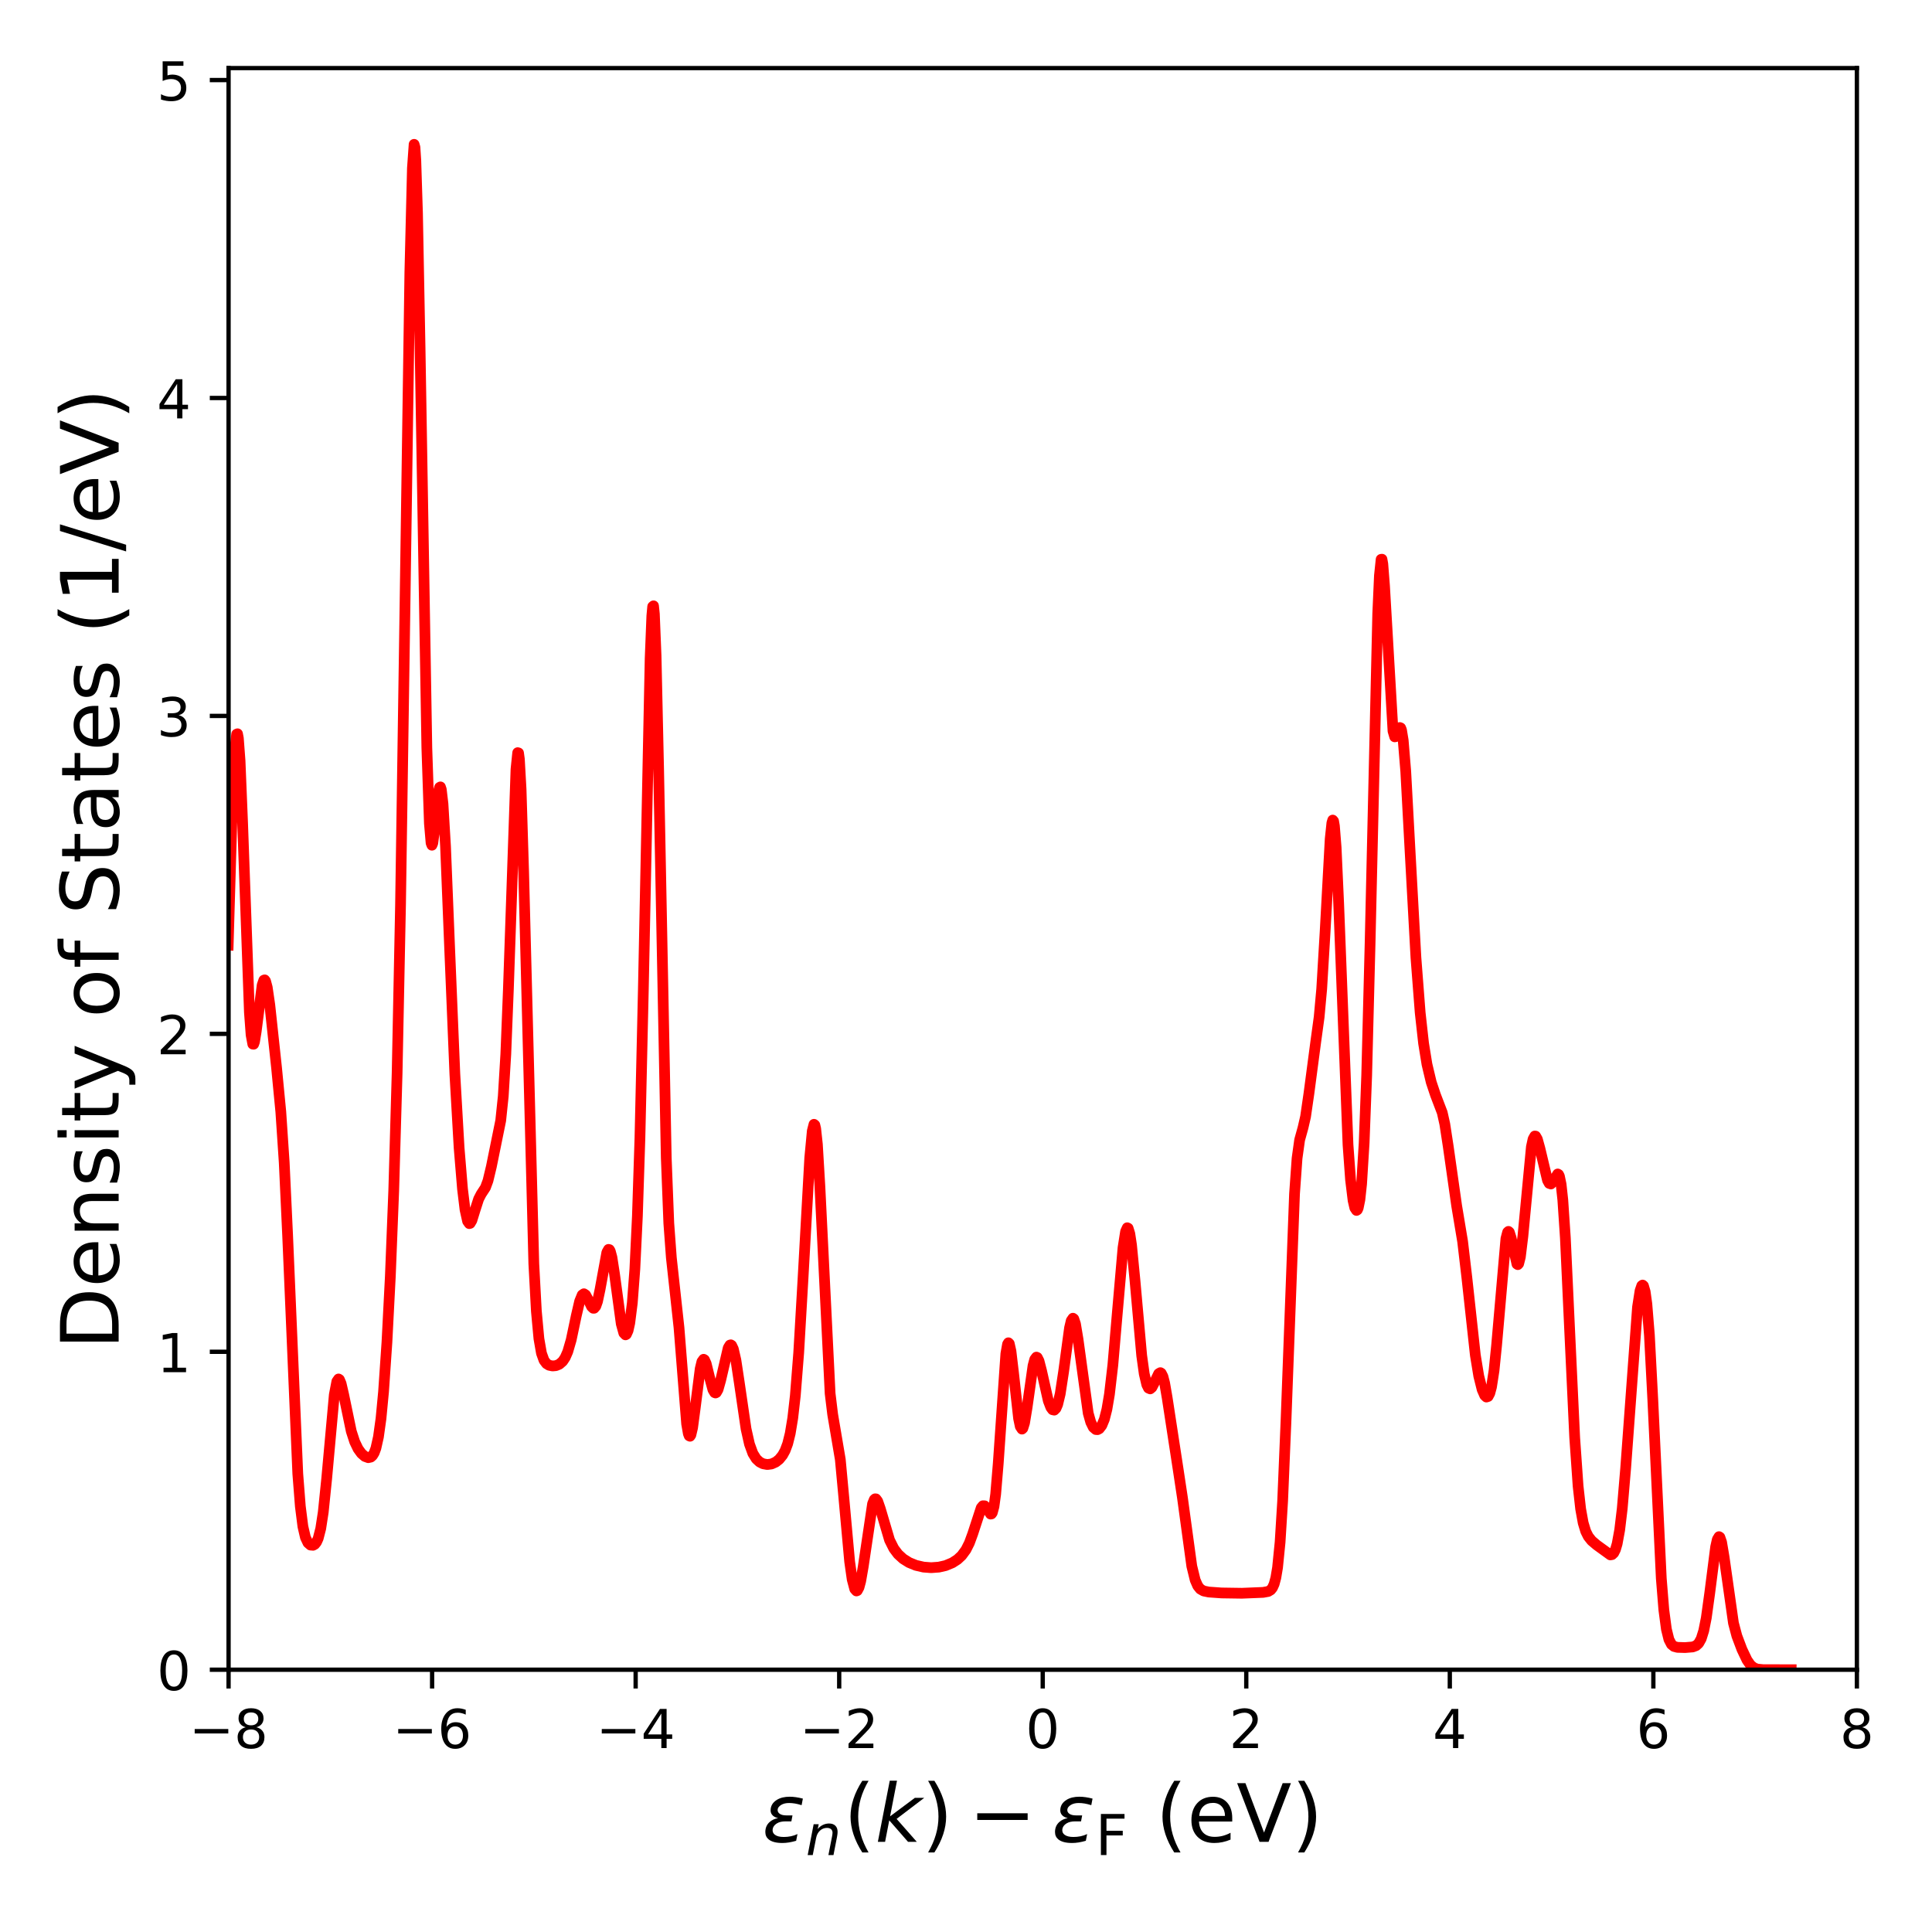 <?xml version="1.0" encoding="utf-8" standalone="no"?>
<!DOCTYPE svg PUBLIC "-//W3C//DTD SVG 1.1//EN"
  "http://www.w3.org/Graphics/SVG/1.1/DTD/svg11.dtd">
<!-- Created with matplotlib (https://matplotlib.org/) -->
<svg height="360pt" version="1.1" viewBox="0 0 360 360" width="360pt" xmlns="http://www.w3.org/2000/svg" xmlns:xlink="http://www.w3.org/1999/xlink">
 <defs>
  <style type="text/css">*{stroke-linecap:butt;stroke-linejoin:round;}</style>
 </defs>
 <g id="figure_1">
  <g id="patch_1">
   <path d="M 0 360 
L 360 360 
L 360 0 
L 0 0 
z
" style="fill:#ffffff;"/>
  </g>
  <g id="axes_1">
   <g id="patch_2">
    <path d="M 42.59 311.128 
L 346.005 311.128 
L 346.005 12.685 
L 42.59 12.685 
z
" style="fill:#ffffff;"/>
   </g>
   <g id="matplotlib.axis_1">
    <g id="xtick_1">
     <g id="line2d_1">
      <defs>
       <path d="M 0 0 
L 0 3.5 
" id="m47cfa8c56c" style="stroke:#000000;stroke-width:0.8;"/>
      </defs>
      <g>
       <use style="stroke:#000000;stroke-width:0.8;" x="42.59" xlink:href="#m47cfa8c56c" y="311.128"/>
      </g>
     </g>
     <g id="text_1">
      <!-- −8 -->
      <g transform="translate(35.219 325.726)scale(0.1 -0.1)">
       <defs>
        <path d="M 10.594 35.5 
L 73.188 35.5 
L 73.188 27.203 
L 10.594 27.203 
z
" id="DejaVuSans-8722"/>
        <path d="M 31.781 34.625 
Q 24.75 34.625 20.719 30.859 
Q 16.703 27.094 16.703 20.516 
Q 16.703 13.922 20.719 10.156 
Q 24.75 6.391 31.781 6.391 
Q 38.812 6.391 42.859 10.172 
Q 46.922 13.969 46.922 20.516 
Q 46.922 27.094 42.891 30.859 
Q 38.875 34.625 31.781 34.625 
z
M 21.922 38.812 
Q 15.578 40.375 12.031 44.719 
Q 8.5 49.078 8.5 55.328 
Q 8.5 64.062 14.719 69.141 
Q 20.953 74.219 31.781 74.219 
Q 42.672 74.219 48.875 69.141 
Q 55.078 64.062 55.078 55.328 
Q 55.078 49.078 51.531 44.719 
Q 48 40.375 41.703 38.812 
Q 48.828 37.156 52.797 32.312 
Q 56.781 27.484 56.781 20.516 
Q 56.781 9.906 50.312 4.234 
Q 43.844 -1.422 31.781 -1.422 
Q 19.734 -1.422 13.25 4.234 
Q 6.781 9.906 6.781 20.516 
Q 6.781 27.484 10.781 32.312 
Q 14.797 37.156 21.922 38.812 
z
M 18.312 54.391 
Q 18.312 48.734 21.844 45.562 
Q 25.391 42.391 31.781 42.391 
Q 38.141 42.391 41.719 45.562 
Q 45.312 48.734 45.312 54.391 
Q 45.312 60.062 41.719 63.234 
Q 38.141 66.406 31.781 66.406 
Q 25.391 66.406 21.844 63.234 
Q 18.312 60.062 18.312 54.391 
z
" id="DejaVuSans-56"/>
       </defs>
       <use xlink:href="#DejaVuSans-8722"/>
       <use x="83.789" xlink:href="#DejaVuSans-56"/>
      </g>
     </g>
    </g>
    <g id="xtick_2">
     <g id="line2d_2">
      <g>
       <use style="stroke:#000000;stroke-width:0.8;" x="80.517" xlink:href="#m47cfa8c56c" y="311.128"/>
      </g>
     </g>
     <g id="text_2">
      <!-- −6 -->
      <g transform="translate(73.146 325.726)scale(0.1 -0.1)">
       <defs>
        <path d="M 33.016 40.375 
Q 26.375 40.375 22.484 35.828 
Q 18.609 31.297 18.609 23.391 
Q 18.609 15.531 22.484 10.953 
Q 26.375 6.391 33.016 6.391 
Q 39.656 6.391 43.531 10.953 
Q 47.406 15.531 47.406 23.391 
Q 47.406 31.297 43.531 35.828 
Q 39.656 40.375 33.016 40.375 
z
M 52.594 71.297 
L 52.594 62.312 
Q 48.875 64.062 45.094 64.984 
Q 41.312 65.922 37.594 65.922 
Q 27.828 65.922 22.672 59.328 
Q 17.531 52.734 16.797 39.406 
Q 19.672 43.656 24.016 45.922 
Q 28.375 48.188 33.594 48.188 
Q 44.578 48.188 50.953 41.516 
Q 57.328 34.859 57.328 23.391 
Q 57.328 12.156 50.688 5.359 
Q 44.047 -1.422 33.016 -1.422 
Q 20.359 -1.422 13.672 8.266 
Q 6.984 17.969 6.984 36.375 
Q 6.984 53.656 15.188 63.938 
Q 23.391 74.219 37.203 74.219 
Q 40.922 74.219 44.703 73.484 
Q 48.484 72.75 52.594 71.297 
z
" id="DejaVuSans-54"/>
       </defs>
       <use xlink:href="#DejaVuSans-8722"/>
       <use x="83.789" xlink:href="#DejaVuSans-54"/>
      </g>
     </g>
    </g>
    <g id="xtick_3">
     <g id="line2d_3">
      <g>
       <use style="stroke:#000000;stroke-width:0.8;" x="118.444" xlink:href="#m47cfa8c56c" y="311.128"/>
      </g>
     </g>
     <g id="text_3">
      <!-- −4 -->
      <g transform="translate(111.073 325.726)scale(0.1 -0.1)">
       <defs>
        <path d="M 37.797 64.312 
L 12.891 25.391 
L 37.797 25.391 
z
M 35.203 72.906 
L 47.609 72.906 
L 47.609 25.391 
L 58.016 25.391 
L 58.016 17.188 
L 47.609 17.188 
L 47.609 0 
L 37.797 0 
L 37.797 17.188 
L 4.891 17.188 
L 4.891 26.703 
z
" id="DejaVuSans-52"/>
       </defs>
       <use xlink:href="#DejaVuSans-8722"/>
       <use x="83.789" xlink:href="#DejaVuSans-52"/>
      </g>
     </g>
    </g>
    <g id="xtick_4">
     <g id="line2d_4">
      <g>
       <use style="stroke:#000000;stroke-width:0.8;" x="156.371" xlink:href="#m47cfa8c56c" y="311.128"/>
      </g>
     </g>
     <g id="text_4">
      <!-- −2 -->
      <g transform="translate(149 325.726)scale(0.1 -0.1)">
       <defs>
        <path d="M 19.188 8.297 
L 53.609 8.297 
L 53.609 0 
L 7.328 0 
L 7.328 8.297 
Q 12.938 14.109 22.625 23.891 
Q 32.328 33.688 34.812 36.531 
Q 39.547 41.844 41.422 45.531 
Q 43.312 49.219 43.312 52.781 
Q 43.312 58.594 39.234 62.25 
Q 35.156 65.922 28.609 65.922 
Q 23.969 65.922 18.812 64.312 
Q 13.672 62.703 7.812 59.422 
L 7.812 69.391 
Q 13.766 71.781 18.938 73 
Q 24.125 74.219 28.422 74.219 
Q 39.75 74.219 46.484 68.547 
Q 53.219 62.891 53.219 53.422 
Q 53.219 48.922 51.531 44.891 
Q 49.859 40.875 45.406 35.406 
Q 44.188 33.984 37.641 27.219 
Q 31.109 20.453 19.188 8.297 
z
" id="DejaVuSans-50"/>
       </defs>
       <use xlink:href="#DejaVuSans-8722"/>
       <use x="83.789" xlink:href="#DejaVuSans-50"/>
      </g>
     </g>
    </g>
    <g id="xtick_5">
     <g id="line2d_5">
      <g>
       <use style="stroke:#000000;stroke-width:0.8;" x="194.298" xlink:href="#m47cfa8c56c" y="311.128"/>
      </g>
     </g>
     <g id="text_5">
      <!-- 0 -->
      <g transform="translate(191.116 325.726)scale(0.1 -0.1)">
       <defs>
        <path d="M 31.781 66.406 
Q 24.172 66.406 20.328 58.906 
Q 16.5 51.422 16.5 36.375 
Q 16.5 21.391 20.328 13.891 
Q 24.172 6.391 31.781 6.391 
Q 39.453 6.391 43.281 13.891 
Q 47.125 21.391 47.125 36.375 
Q 47.125 51.422 43.281 58.906 
Q 39.453 66.406 31.781 66.406 
z
M 31.781 74.219 
Q 44.047 74.219 50.516 64.516 
Q 56.984 54.828 56.984 36.375 
Q 56.984 17.969 50.516 8.266 
Q 44.047 -1.422 31.781 -1.422 
Q 19.531 -1.422 13.062 8.266 
Q 6.594 17.969 6.594 36.375 
Q 6.594 54.828 13.062 64.516 
Q 19.531 74.219 31.781 74.219 
z
" id="DejaVuSans-48"/>
       </defs>
       <use xlink:href="#DejaVuSans-48"/>
      </g>
     </g>
    </g>
    <g id="xtick_6">
     <g id="line2d_6">
      <g>
       <use style="stroke:#000000;stroke-width:0.8;" x="232.224" xlink:href="#m47cfa8c56c" y="311.128"/>
      </g>
     </g>
     <g id="text_6">
      <!-- 2 -->
      <g transform="translate(229.043 325.726)scale(0.1 -0.1)">
       <use xlink:href="#DejaVuSans-50"/>
      </g>
     </g>
    </g>
    <g id="xtick_7">
     <g id="line2d_7">
      <g>
       <use style="stroke:#000000;stroke-width:0.8;" x="270.151" xlink:href="#m47cfa8c56c" y="311.128"/>
      </g>
     </g>
     <g id="text_7">
      <!-- 4 -->
      <g transform="translate(266.97 325.726)scale(0.1 -0.1)">
       <use xlink:href="#DejaVuSans-52"/>
      </g>
     </g>
    </g>
    <g id="xtick_8">
     <g id="line2d_8">
      <g>
       <use style="stroke:#000000;stroke-width:0.8;" x="308.078" xlink:href="#m47cfa8c56c" y="311.128"/>
      </g>
     </g>
     <g id="text_8">
      <!-- 6 -->
      <g transform="translate(304.897 325.726)scale(0.1 -0.1)">
       <use xlink:href="#DejaVuSans-54"/>
      </g>
     </g>
    </g>
    <g id="xtick_9">
     <g id="line2d_9">
      <g>
       <use style="stroke:#000000;stroke-width:0.8;" x="346.005" xlink:href="#m47cfa8c56c" y="311.128"/>
      </g>
     </g>
     <g id="text_9">
      <!-- 8 -->
      <g transform="translate(342.824 325.726)scale(0.1 -0.1)">
       <use xlink:href="#DejaVuSans-56"/>
      </g>
     </g>
    </g>
    <g id="text_10">
     <!-- $\varepsilon_n(k) - \varepsilon_{\mathrm{F}}$ (eV) -->
     <g transform="translate(142.023 343.204)scale(0.15 -0.15)">
      <defs>
       <path d="M 19.734 29.5 
Q 14.453 30.672 12.156 33.844 
Q 10.453 36.078 10.453 39.109 
Q 10.453 47.406 18.359 52.25 
Q 24.609 56.062 34.188 56.062 
Q 37.891 56.062 41.938 55.469 
Q 46 54.891 50.531 53.719 
L 48.969 45.562 
Q 44.484 46.969 40.719 47.609 
Q 36.859 48.25 33.406 48.25 
Q 27.594 48.25 23.781 46 
Q 19.188 43.312 19.188 39.406 
Q 19.188 36.812 21.578 35.016 
Q 24.422 32.859 30.078 32.859 
L 37.641 32.859 
L 36.234 25.438 
L 29 25.438 
Q 22.266 25.438 18.312 22.953 
Q 12.938 19.578 12.938 14.312 
Q 12.938 10.984 15.828 8.797 
Q 19.438 6.062 26.812 6.062 
Q 31.344 6.062 35.688 6.938 
Q 40.047 7.859 43.844 9.672 
L 42.188 1.312 
Q 37.547 -0.047 33.297 -0.734 
Q 29.047 -1.422 25.141 -1.422 
Q 13.531 -1.422 8.062 3.031 
Q 3.906 6.453 3.906 12.203 
Q 3.906 19.969 9.375 24.75 
Q 13.422 28.328 19.734 29.5 
z
" id="DejaVuSans-Oblique-949"/>
       <path d="M 55.719 33.016 
L 49.312 0 
L 40.281 0 
L 46.688 32.672 
Q 47.125 34.969 47.359 36.719 
Q 47.609 38.484 47.609 39.5 
Q 47.609 43.609 45.016 45.891 
Q 42.438 48.188 37.797 48.188 
Q 30.562 48.188 25.344 43.375 
Q 20.125 38.578 18.5 30.328 
L 12.5 0 
L 3.516 0 
L 14.109 54.688 
L 23.094 54.688 
L 21.297 46.094 
Q 25.047 50.828 30.312 53.406 
Q 35.594 56 41.406 56 
Q 48.641 56 52.609 52.094 
Q 56.594 48.188 56.594 41.109 
Q 56.594 39.359 56.375 37.359 
Q 56.156 35.359 55.719 33.016 
z
" id="DejaVuSans-Oblique-110"/>
       <path d="M 31 75.875 
Q 24.469 64.656 21.281 53.656 
Q 18.109 42.672 18.109 31.391 
Q 18.109 20.125 21.312 9.062 
Q 24.516 -2 31 -13.188 
L 23.188 -13.188 
Q 15.875 -1.703 12.234 9.375 
Q 8.594 20.453 8.594 31.391 
Q 8.594 42.281 12.203 53.312 
Q 15.828 64.359 23.188 75.875 
z
" id="DejaVuSans-40"/>
       <path d="M 18.312 75.984 
L 27.297 75.984 
L 18.703 31.688 
L 49.516 54.688 
L 61.188 54.688 
L 26.812 28.516 
L 51.906 0 
L 41.016 0 
L 17.672 26.703 
L 12.5 0 
L 3.516 0 
z
" id="DejaVuSans-Oblique-107"/>
       <path d="M 8.016 75.875 
L 15.828 75.875 
Q 23.141 64.359 26.781 53.312 
Q 30.422 42.281 30.422 31.391 
Q 30.422 20.453 26.781 9.375 
Q 23.141 -1.703 15.828 -13.188 
L 8.016 -13.188 
Q 14.5 -2 17.703 9.062 
Q 20.906 20.125 20.906 31.391 
Q 20.906 42.672 17.703 53.656 
Q 14.5 64.656 8.016 75.875 
z
" id="DejaVuSans-41"/>
       <path d="M 9.812 72.906 
L 51.703 72.906 
L 51.703 64.594 
L 19.672 64.594 
L 19.672 43.109 
L 48.578 43.109 
L 48.578 34.812 
L 19.672 34.812 
L 19.672 0 
L 9.812 0 
z
" id="DejaVuSans-70"/>
       <path id="DejaVuSans-32"/>
       <path d="M 56.203 29.594 
L 56.203 25.203 
L 14.891 25.203 
Q 15.484 15.922 20.484 11.062 
Q 25.484 6.203 34.422 6.203 
Q 39.594 6.203 44.453 7.469 
Q 49.312 8.734 54.109 11.281 
L 54.109 2.781 
Q 49.266 0.734 44.188 -0.344 
Q 39.109 -1.422 33.891 -1.422 
Q 20.797 -1.422 13.156 6.188 
Q 5.516 13.812 5.516 26.812 
Q 5.516 40.234 12.766 48.109 
Q 20.016 56 32.328 56 
Q 43.359 56 49.781 48.891 
Q 56.203 41.797 56.203 29.594 
z
M 47.219 32.234 
Q 47.125 39.594 43.094 43.984 
Q 39.062 48.391 32.422 48.391 
Q 24.906 48.391 20.391 44.141 
Q 15.875 39.891 15.188 32.172 
z
" id="DejaVuSans-101"/>
       <path d="M 28.609 0 
L 0.781 72.906 
L 11.078 72.906 
L 34.188 11.531 
L 57.328 72.906 
L 67.578 72.906 
L 39.797 0 
z
" id="DejaVuSans-86"/>
      </defs>
      <use transform="translate(0 0.016)" xlink:href="#DejaVuSans-Oblique-949"/>
      <use transform="translate(54.053 -16.391)scale(0.7)" xlink:href="#DejaVuSans-Oblique-110"/>
      <use transform="translate(101.152 0.016)" xlink:href="#DejaVuSans-40"/>
      <use transform="translate(140.166 0.016)" xlink:href="#DejaVuSans-Oblique-107"/>
      <use transform="translate(198.076 0.016)" xlink:href="#DejaVuSans-41"/>
      <use transform="translate(256.572 0.016)" xlink:href="#DejaVuSans-8722"/>
      <use transform="translate(359.844 0.016)" xlink:href="#DejaVuSans-Oblique-949"/>
      <use transform="translate(413.896 -16.391)scale(0.7)" xlink:href="#DejaVuSans-70"/>
      <use transform="translate(456.895 0.016)" xlink:href="#DejaVuSans-32"/>
      <use transform="translate(488.682 0.016)" xlink:href="#DejaVuSans-40"/>
      <use transform="translate(527.695 0.016)" xlink:href="#DejaVuSans-101"/>
      <use transform="translate(589.219 0.016)" xlink:href="#DejaVuSans-86"/>
      <use transform="translate(657.627 0.016)" xlink:href="#DejaVuSans-41"/>
     </g>
    </g>
   </g>
   <g id="matplotlib.axis_2">
    <g id="ytick_1">
     <g id="line2d_10">
      <defs>
       <path d="M 0 0 
L -3.5 0 
" id="m969b8a5b13" style="stroke:#000000;stroke-width:0.8;"/>
      </defs>
      <g>
       <use style="stroke:#000000;stroke-width:0.8;" x="42.59" xlink:href="#m969b8a5b13" y="311.128"/>
      </g>
     </g>
     <g id="text_11">
      <!-- 0 -->
      <g transform="translate(29.227 314.927)scale(0.1 -0.1)">
       <use xlink:href="#DejaVuSans-48"/>
      </g>
     </g>
    </g>
    <g id="ytick_2">
     <g id="line2d_11">
      <g>
       <use style="stroke:#000000;stroke-width:0.8;" x="42.59" xlink:href="#m969b8a5b13" y="251.886"/>
      </g>
     </g>
     <g id="text_12">
      <!-- 1 -->
      <g transform="translate(29.227 255.685)scale(0.1 -0.1)">
       <defs>
        <path d="M 12.406 8.297 
L 28.516 8.297 
L 28.516 63.922 
L 10.984 60.406 
L 10.984 69.391 
L 28.422 72.906 
L 38.281 72.906 
L 38.281 8.297 
L 54.391 8.297 
L 54.391 0 
L 12.406 0 
z
" id="DejaVuSans-49"/>
       </defs>
       <use xlink:href="#DejaVuSans-49"/>
      </g>
     </g>
    </g>
    <g id="ytick_3">
     <g id="line2d_12">
      <g>
       <use style="stroke:#000000;stroke-width:0.8;" x="42.59" xlink:href="#m969b8a5b13" y="192.644"/>
      </g>
     </g>
     <g id="text_13">
      <!-- 2 -->
      <g transform="translate(29.227 196.444)scale(0.1 -0.1)">
       <use xlink:href="#DejaVuSans-50"/>
      </g>
     </g>
    </g>
    <g id="ytick_4">
     <g id="line2d_13">
      <g>
       <use style="stroke:#000000;stroke-width:0.8;" x="42.59" xlink:href="#m969b8a5b13" y="133.403"/>
      </g>
     </g>
     <g id="text_14">
      <!-- 3 -->
      <g transform="translate(29.227 137.202)scale(0.1 -0.1)">
       <defs>
        <path d="M 40.578 39.312 
Q 47.656 37.797 51.625 33 
Q 55.609 28.219 55.609 21.188 
Q 55.609 10.406 48.188 4.484 
Q 40.766 -1.422 27.094 -1.422 
Q 22.516 -1.422 17.656 -0.516 
Q 12.797 0.391 7.625 2.203 
L 7.625 11.719 
Q 11.719 9.328 16.594 8.109 
Q 21.484 6.891 26.812 6.891 
Q 36.078 6.891 40.938 10.547 
Q 45.797 14.203 45.797 21.188 
Q 45.797 27.641 41.281 31.266 
Q 36.766 34.906 28.719 34.906 
L 20.219 34.906 
L 20.219 43.016 
L 29.109 43.016 
Q 36.375 43.016 40.234 45.922 
Q 44.094 48.828 44.094 54.297 
Q 44.094 59.906 40.109 62.906 
Q 36.141 65.922 28.719 65.922 
Q 24.656 65.922 20.016 65.031 
Q 15.375 64.156 9.812 62.312 
L 9.812 71.094 
Q 15.438 72.656 20.344 73.438 
Q 25.25 74.219 29.594 74.219 
Q 40.828 74.219 47.359 69.109 
Q 53.906 64.016 53.906 55.328 
Q 53.906 49.266 50.438 45.094 
Q 46.969 40.922 40.578 39.312 
z
" id="DejaVuSans-51"/>
       </defs>
       <use xlink:href="#DejaVuSans-51"/>
      </g>
     </g>
    </g>
    <g id="ytick_5">
     <g id="line2d_14">
      <g>
       <use style="stroke:#000000;stroke-width:0.8;" x="42.59" xlink:href="#m969b8a5b13" y="74.161"/>
      </g>
     </g>
     <g id="text_15">
      <!-- 4 -->
      <g transform="translate(29.227 77.96)scale(0.1 -0.1)">
       <use xlink:href="#DejaVuSans-52"/>
      </g>
     </g>
    </g>
    <g id="ytick_6">
     <g id="line2d_15">
      <g>
       <use style="stroke:#000000;stroke-width:0.8;" x="42.59" xlink:href="#m969b8a5b13" y="14.919"/>
      </g>
     </g>
     <g id="text_16">
      <!-- 5 -->
      <g transform="translate(29.227 18.718)scale(0.1 -0.1)">
       <defs>
        <path d="M 10.797 72.906 
L 49.516 72.906 
L 49.516 64.594 
L 19.828 64.594 
L 19.828 46.734 
Q 21.969 47.469 24.109 47.828 
Q 26.266 48.188 28.422 48.188 
Q 40.625 48.188 47.75 41.5 
Q 54.891 34.812 54.891 23.391 
Q 54.891 11.625 47.562 5.094 
Q 40.234 -1.422 26.906 -1.422 
Q 22.312 -1.422 17.547 -0.641 
Q 12.797 0.141 7.719 1.703 
L 7.719 11.625 
Q 12.109 9.234 16.797 8.062 
Q 21.484 6.891 26.703 6.891 
Q 35.156 6.891 40.078 11.328 
Q 45.016 15.766 45.016 23.391 
Q 45.016 31 40.078 35.438 
Q 35.156 39.891 26.703 39.891 
Q 22.75 39.891 18.812 39.016 
Q 14.891 38.141 10.797 36.281 
z
" id="DejaVuSans-53"/>
       </defs>
       <use xlink:href="#DejaVuSans-53"/>
      </g>
     </g>
    </g>
    <g id="text_17">
     <!-- Density of States (1/eV) -->
     <g transform="translate(22.108 251.455)rotate(-90)scale(0.15 -0.15)">
      <defs>
       <path d="M 19.672 64.797 
L 19.672 8.109 
L 31.594 8.109 
Q 46.688 8.109 53.688 14.938 
Q 60.688 21.781 60.688 36.531 
Q 60.688 51.172 53.688 57.984 
Q 46.688 64.797 31.594 64.797 
z
M 9.812 72.906 
L 30.078 72.906 
Q 51.266 72.906 61.172 64.094 
Q 71.094 55.281 71.094 36.531 
Q 71.094 17.672 61.125 8.828 
Q 51.172 0 30.078 0 
L 9.812 0 
z
" id="DejaVuSans-68"/>
       <path d="M 54.891 33.016 
L 54.891 0 
L 45.906 0 
L 45.906 32.719 
Q 45.906 40.484 42.875 44.328 
Q 39.844 48.188 33.797 48.188 
Q 26.516 48.188 22.312 43.547 
Q 18.109 38.922 18.109 30.906 
L 18.109 0 
L 9.078 0 
L 9.078 54.688 
L 18.109 54.688 
L 18.109 46.188 
Q 21.344 51.125 25.703 53.562 
Q 30.078 56 35.797 56 
Q 45.219 56 50.047 50.172 
Q 54.891 44.344 54.891 33.016 
z
" id="DejaVuSans-110"/>
       <path d="M 44.281 53.078 
L 44.281 44.578 
Q 40.484 46.531 36.375 47.5 
Q 32.281 48.484 27.875 48.484 
Q 21.188 48.484 17.844 46.438 
Q 14.5 44.391 14.5 40.281 
Q 14.5 37.156 16.891 35.375 
Q 19.281 33.594 26.516 31.984 
L 29.594 31.297 
Q 39.156 29.25 43.188 25.516 
Q 47.219 21.781 47.219 15.094 
Q 47.219 7.469 41.188 3.016 
Q 35.156 -1.422 24.609 -1.422 
Q 20.219 -1.422 15.453 -0.562 
Q 10.688 0.297 5.422 2 
L 5.422 11.281 
Q 10.406 8.688 15.234 7.391 
Q 20.062 6.109 24.812 6.109 
Q 31.156 6.109 34.562 8.281 
Q 37.984 10.453 37.984 14.406 
Q 37.984 18.062 35.516 20.016 
Q 33.062 21.969 24.703 23.781 
L 21.578 24.516 
Q 13.234 26.266 9.516 29.906 
Q 5.812 33.547 5.812 39.891 
Q 5.812 47.609 11.281 51.797 
Q 16.75 56 26.812 56 
Q 31.781 56 36.172 55.266 
Q 40.578 54.547 44.281 53.078 
z
" id="DejaVuSans-115"/>
       <path d="M 9.422 54.688 
L 18.406 54.688 
L 18.406 0 
L 9.422 0 
z
M 9.422 75.984 
L 18.406 75.984 
L 18.406 64.594 
L 9.422 64.594 
z
" id="DejaVuSans-105"/>
       <path d="M 18.312 70.219 
L 18.312 54.688 
L 36.812 54.688 
L 36.812 47.703 
L 18.312 47.703 
L 18.312 18.016 
Q 18.312 11.328 20.141 9.422 
Q 21.969 7.516 27.594 7.516 
L 36.812 7.516 
L 36.812 0 
L 27.594 0 
Q 17.188 0 13.234 3.875 
Q 9.281 7.766 9.281 18.016 
L 9.281 47.703 
L 2.688 47.703 
L 2.688 54.688 
L 9.281 54.688 
L 9.281 70.219 
z
" id="DejaVuSans-116"/>
       <path d="M 32.172 -5.078 
Q 28.375 -14.844 24.75 -17.812 
Q 21.141 -20.797 15.094 -20.797 
L 7.906 -20.797 
L 7.906 -13.281 
L 13.188 -13.281 
Q 16.891 -13.281 18.938 -11.516 
Q 21 -9.766 23.484 -3.219 
L 25.094 0.875 
L 2.984 54.688 
L 12.5 54.688 
L 29.594 11.922 
L 46.688 54.688 
L 56.203 54.688 
z
" id="DejaVuSans-121"/>
       <path d="M 30.609 48.391 
Q 23.391 48.391 19.188 42.75 
Q 14.984 37.109 14.984 27.297 
Q 14.984 17.484 19.156 11.844 
Q 23.344 6.203 30.609 6.203 
Q 37.797 6.203 41.984 11.859 
Q 46.188 17.531 46.188 27.297 
Q 46.188 37.016 41.984 42.703 
Q 37.797 48.391 30.609 48.391 
z
M 30.609 56 
Q 42.328 56 49.016 48.375 
Q 55.719 40.766 55.719 27.297 
Q 55.719 13.875 49.016 6.219 
Q 42.328 -1.422 30.609 -1.422 
Q 18.844 -1.422 12.172 6.219 
Q 5.516 13.875 5.516 27.297 
Q 5.516 40.766 12.172 48.375 
Q 18.844 56 30.609 56 
z
" id="DejaVuSans-111"/>
       <path d="M 37.109 75.984 
L 37.109 68.5 
L 28.516 68.5 
Q 23.688 68.5 21.797 66.547 
Q 19.922 64.594 19.922 59.516 
L 19.922 54.688 
L 34.719 54.688 
L 34.719 47.703 
L 19.922 47.703 
L 19.922 0 
L 10.891 0 
L 10.891 47.703 
L 2.297 47.703 
L 2.297 54.688 
L 10.891 54.688 
L 10.891 58.5 
Q 10.891 67.625 15.141 71.797 
Q 19.391 75.984 28.609 75.984 
z
" id="DejaVuSans-102"/>
       <path d="M 53.516 70.516 
L 53.516 60.891 
Q 47.906 63.578 42.922 64.891 
Q 37.938 66.219 33.297 66.219 
Q 25.25 66.219 20.875 63.094 
Q 16.5 59.969 16.5 54.203 
Q 16.5 49.359 19.406 46.891 
Q 22.312 44.438 30.422 42.922 
L 36.375 41.703 
Q 47.406 39.594 52.656 34.297 
Q 57.906 29 57.906 20.125 
Q 57.906 9.516 50.797 4.047 
Q 43.703 -1.422 29.984 -1.422 
Q 24.812 -1.422 18.969 -0.25 
Q 13.141 0.922 6.891 3.219 
L 6.891 13.375 
Q 12.891 10.016 18.656 8.297 
Q 24.422 6.594 29.984 6.594 
Q 38.422 6.594 43.016 9.906 
Q 47.609 13.234 47.609 19.391 
Q 47.609 24.75 44.312 27.781 
Q 41.016 30.812 33.5 32.328 
L 27.484 33.5 
Q 16.453 35.688 11.516 40.375 
Q 6.594 45.062 6.594 53.422 
Q 6.594 63.094 13.406 68.656 
Q 20.219 74.219 32.172 74.219 
Q 37.312 74.219 42.625 73.281 
Q 47.953 72.359 53.516 70.516 
z
" id="DejaVuSans-83"/>
       <path d="M 34.281 27.484 
Q 23.391 27.484 19.188 25 
Q 14.984 22.516 14.984 16.5 
Q 14.984 11.719 18.141 8.906 
Q 21.297 6.109 26.703 6.109 
Q 34.188 6.109 38.703 11.406 
Q 43.219 16.703 43.219 25.484 
L 43.219 27.484 
z
M 52.203 31.203 
L 52.203 0 
L 43.219 0 
L 43.219 8.297 
Q 40.141 3.328 35.547 0.953 
Q 30.953 -1.422 24.312 -1.422 
Q 15.922 -1.422 10.953 3.297 
Q 6 8.016 6 15.922 
Q 6 25.141 12.172 29.828 
Q 18.359 34.516 30.609 34.516 
L 43.219 34.516 
L 43.219 35.406 
Q 43.219 41.609 39.141 45 
Q 35.062 48.391 27.688 48.391 
Q 23 48.391 18.547 47.266 
Q 14.109 46.141 10.016 43.891 
L 10.016 52.203 
Q 14.938 54.109 19.578 55.047 
Q 24.219 56 28.609 56 
Q 40.484 56 46.344 49.844 
Q 52.203 43.703 52.203 31.203 
z
" id="DejaVuSans-97"/>
       <path d="M 25.391 72.906 
L 33.688 72.906 
L 8.297 -9.281 
L 0 -9.281 
z
" id="DejaVuSans-47"/>
      </defs>
      <use xlink:href="#DejaVuSans-68"/>
      <use x="77.002" xlink:href="#DejaVuSans-101"/>
      <use x="138.525" xlink:href="#DejaVuSans-110"/>
      <use x="201.904" xlink:href="#DejaVuSans-115"/>
      <use x="254.004" xlink:href="#DejaVuSans-105"/>
      <use x="281.787" xlink:href="#DejaVuSans-116"/>
      <use x="320.996" xlink:href="#DejaVuSans-121"/>
      <use x="380.176" xlink:href="#DejaVuSans-32"/>
      <use x="411.963" xlink:href="#DejaVuSans-111"/>
      <use x="473.145" xlink:href="#DejaVuSans-102"/>
      <use x="508.35" xlink:href="#DejaVuSans-32"/>
      <use x="540.137" xlink:href="#DejaVuSans-83"/>
      <use x="603.613" xlink:href="#DejaVuSans-116"/>
      <use x="642.822" xlink:href="#DejaVuSans-97"/>
      <use x="704.102" xlink:href="#DejaVuSans-116"/>
      <use x="743.311" xlink:href="#DejaVuSans-101"/>
      <use x="804.834" xlink:href="#DejaVuSans-115"/>
      <use x="856.934" xlink:href="#DejaVuSans-32"/>
      <use x="888.721" xlink:href="#DejaVuSans-40"/>
      <use x="927.734" xlink:href="#DejaVuSans-49"/>
      <use x="991.357" xlink:href="#DejaVuSans-47"/>
      <use x="1025.049" xlink:href="#DejaVuSans-101"/>
      <use x="1086.572" xlink:href="#DejaVuSans-86"/>
      <use x="1154.98" xlink:href="#DejaVuSans-41"/>
     </g>
    </g>
   </g>
   <g id="line2d_16">
    <path clip-path="url(#p63c30e96c0)" d="M 42.518 176.12 
L 43.309 149.387 
L 43.783 139.537 
L 44.1 136.797 
L 44.258 136.73 
L 44.416 137.554 
L 44.733 141.778 
L 45.207 153.401 
L 46.473 188.615 
L 46.789 192.845 
L 47.106 194.553 
L 47.264 194.571 
L 47.422 194.126 
L 47.738 192.2 
L 48.846 183.572 
L 49.162 182.644 
L 49.32 182.587 
L 49.479 182.799 
L 49.795 183.972 
L 50.27 187.221 
L 51.535 198.976 
L 52.326 207.169 
L 52.959 216.61 
L 53.592 230.139 
L 55.49 274.62 
L 55.965 280.697 
L 56.439 284.435 
L 56.914 286.484 
L 57.389 287.489 
L 57.863 287.901 
L 58.338 287.939 
L 58.654 287.76 
L 58.971 287.364 
L 59.287 286.667 
L 59.762 284.83 
L 60.236 281.751 
L 60.869 275.569 
L 62.293 259.884 
L 62.767 257.41 
L 63.084 256.953 
L 63.242 257.053 
L 63.558 257.797 
L 64.033 259.845 
L 65.457 266.696 
L 66.089 268.649 
L 66.722 269.966 
L 67.355 270.838 
L 67.988 271.384 
L 68.621 271.616 
L 69.095 271.507 
L 69.412 271.227 
L 69.728 270.705 
L 70.044 269.854 
L 70.519 267.742 
L 70.994 264.323 
L 71.468 259.338 
L 72.101 250.089 
L 72.734 237.826 
L 73.367 221.858 
L 73.999 199.901 
L 74.632 168.678 
L 75.423 115.661 
L 76.372 50.696 
L 76.847 31.353 
L 77.163 26.897 
L 77.322 27.45 
L 77.48 29.84 
L 77.796 39.745 
L 78.271 64.65 
L 79.536 139.339 
L 80.011 153.416 
L 80.327 157.097 
L 80.486 157.492 
L 80.644 157.116 
L 80.96 154.739 
L 81.751 147.318 
L 81.909 146.717 
L 82.068 146.629 
L 82.226 147.099 
L 82.542 149.762 
L 83.017 157.7 
L 83.808 177.242 
L 84.757 200.14 
L 85.548 213.872 
L 86.181 221.539 
L 86.655 225.426 
L 87.13 227.559 
L 87.446 228.001 
L 87.605 227.955 
L 87.921 227.426 
L 88.554 225.38 
L 89.187 223.419 
L 89.661 222.501 
L 90.452 221.29 
L 90.927 220.011 
L 91.56 217.372 
L 93.3 208.803 
L 93.774 204.285 
L 94.249 196.444 
L 94.723 184.549 
L 96.147 143.334 
L 96.464 140.249 
L 96.622 140.297 
L 96.78 141.46 
L 97.096 147.065 
L 97.571 162.447 
L 99.469 235.474 
L 99.944 244.297 
L 100.419 249.438 
L 100.893 252.15 
L 101.368 253.479 
L 101.842 254.104 
L 102.317 254.393 
L 102.95 254.525 
L 103.583 254.468 
L 104.215 254.21 
L 104.848 253.658 
L 105.323 252.943 
L 105.797 251.856 
L 106.43 249.679 
L 107.379 245.183 
L 108.012 242.459 
L 108.487 241.293 
L 108.803 241.074 
L 109.12 241.282 
L 109.594 242.154 
L 110.227 243.465 
L 110.543 243.772 
L 110.702 243.772 
L 111.018 243.403 
L 111.334 242.511 
L 111.809 240.278 
L 113.075 233.367 
L 113.391 232.808 
L 113.549 232.848 
L 113.707 233.11 
L 114.024 234.279 
L 114.498 237.339 
L 115.764 246.681 
L 116.239 248.4 
L 116.555 248.728 
L 116.713 248.641 
L 117.03 247.949 
L 117.346 246.529 
L 117.821 242.788 
L 118.295 236.491 
L 118.77 226.604 
L 119.244 211.999 
L 119.877 184.442 
L 121.143 122.704 
L 121.459 114.771 
L 121.617 113.022 
L 121.775 112.89 
L 121.934 114.402 
L 122.25 122.165 
L 122.725 143.395 
L 124.148 215.765 
L 124.623 227.939 
L 125.098 234.367 
L 126.521 247.379 
L 127.945 265.325 
L 128.262 267.137 
L 128.42 267.546 
L 128.578 267.622 
L 128.736 267.379 
L 129.053 266.039 
L 129.527 262.499 
L 130.476 255.021 
L 130.793 253.718 
L 131.109 253.283 
L 131.267 253.375 
L 131.584 254.078 
L 132.217 256.654 
L 132.849 258.967 
L 133.166 259.498 
L 133.324 259.559 
L 133.482 259.481 
L 133.799 258.921 
L 134.273 257.243 
L 135.697 251.146 
L 136.013 250.636 
L 136.172 250.59 
L 136.33 250.694 
L 136.646 251.356 
L 137.121 253.42 
L 137.754 257.608 
L 139.019 266.262 
L 139.652 269.079 
L 140.285 270.823 
L 140.918 271.84 
L 141.55 272.426 
L 142.183 272.749 
L 142.974 272.892 
L 143.765 272.789 
L 144.556 272.432 
L 145.189 271.929 
L 145.822 271.151 
L 146.296 270.284 
L 146.771 269.014 
L 147.245 267.105 
L 147.72 264.237 
L 148.195 260.064 
L 148.827 252.067 
L 149.618 238.48 
L 150.884 215.763 
L 151.359 210.729 
L 151.675 209.499 
L 151.833 209.635 
L 151.991 210.299 
L 152.308 213.217 
L 152.782 221.17 
L 154.681 259.646 
L 155.155 263.545 
L 156.579 271.959 
L 157.212 278.773 
L 158.319 290.974 
L 158.794 294.306 
L 159.269 296.093 
L 159.585 296.45 
L 159.743 296.388 
L 160.06 295.803 
L 160.376 294.633 
L 160.851 291.913 
L 162.591 280.204 
L 162.907 279.43 
L 163.065 279.286 
L 163.224 279.295 
L 163.54 279.715 
L 164.015 281.076 
L 165.755 286.964 
L 166.546 288.542 
L 167.337 289.596 
L 168.286 290.464 
L 169.393 291.157 
L 170.659 291.675 
L 172.083 292.005 
L 173.506 292.114 
L 174.93 292.012 
L 176.196 291.725 
L 177.461 291.2 
L 178.411 290.587 
L 179.202 289.85 
L 179.993 288.773 
L 180.625 287.517 
L 181.258 285.794 
L 182.84 280.95 
L 183.157 280.576 
L 183.473 280.588 
L 183.789 280.948 
L 184.58 282.123 
L 184.739 282.098 
L 184.897 281.882 
L 185.213 280.721 
L 185.53 278.409 
L 186.004 272.741 
L 187.428 252.234 
L 187.744 250.463 
L 187.903 250.209 
L 188.061 250.362 
L 188.377 251.76 
L 188.852 255.771 
L 189.801 264.32 
L 190.117 265.814 
L 190.434 266.291 
L 190.592 266.144 
L 190.908 265.145 
L 191.383 262.269 
L 192.49 254.477 
L 192.807 253.3 
L 193.123 252.88 
L 193.281 252.948 
L 193.598 253.574 
L 194.072 255.399 
L 195.338 261.022 
L 195.813 262.258 
L 196.129 262.681 
L 196.445 262.752 
L 196.762 262.438 
L 197.078 261.702 
L 197.553 259.737 
L 198.186 255.599 
L 199.293 247.426 
L 199.609 246.095 
L 199.926 245.63 
L 200.084 245.752 
L 200.4 246.687 
L 200.875 249.539 
L 202.773 263.332 
L 203.248 265.007 
L 203.722 265.964 
L 204.197 266.371 
L 204.513 266.392 
L 204.83 266.228 
L 205.304 265.614 
L 205.779 264.466 
L 206.254 262.605 
L 206.728 259.812 
L 207.361 254.372 
L 208.152 245.163 
L 209.259 232.491 
L 209.734 229.469 
L 210.05 228.775 
L 210.209 228.859 
L 210.525 229.886 
L 210.841 231.97 
L 211.474 238.455 
L 212.74 252.591 
L 213.214 256.007 
L 213.689 258.026 
L 214.005 258.656 
L 214.322 258.794 
L 214.638 258.527 
L 215.113 257.607 
L 215.904 255.957 
L 216.22 255.777 
L 216.378 255.872 
L 216.695 256.492 
L 217.011 257.703 
L 217.486 260.457 
L 219.542 273.858 
L 220.333 279.086 
L 222.074 291.832 
L 222.706 294.418 
L 223.181 295.505 
L 223.656 296.096 
L 224.288 296.457 
L 225.238 296.652 
L 227.61 296.823 
L 231.407 296.879 
L 235.362 296.718 
L 236.311 296.544 
L 236.786 296.257 
L 237.102 295.861 
L 237.419 295.161 
L 237.735 293.983 
L 238.052 292.099 
L 238.526 287.377 
L 239.001 279.703 
L 239.634 264.592 
L 241.216 222.464 
L 241.69 215.825 
L 242.165 212.413 
L 242.798 210.132 
L 243.272 208.071 
L 243.905 203.716 
L 245.171 194.135 
L 245.803 189.516 
L 246.278 184.296 
L 246.911 173.707 
L 247.86 156.332 
L 248.176 153.345 
L 248.335 152.814 
L 248.493 152.995 
L 248.651 153.912 
L 248.967 157.894 
L 249.442 168.369 
L 251.182 213.313 
L 251.657 219.843 
L 252.131 223.712 
L 252.448 225.071 
L 252.764 225.544 
L 252.922 225.439 
L 253.081 225.087 
L 253.397 223.537 
L 253.713 220.624 
L 254.188 212.953 
L 254.662 200.403 
L 255.295 175.809 
L 256.719 114.387 
L 257.035 107.273 
L 257.352 104.226 
L 257.51 104.203 
L 257.668 105.092 
L 257.985 109.151 
L 259.567 136.228 
L 259.883 137.296 
L 260.041 137.274 
L 260.358 136.585 
L 260.832 135.566 
L 260.99 135.63 
L 261.149 136.021 
L 261.465 137.944 
L 261.94 143.711 
L 262.731 158.309 
L 263.838 178.435 
L 264.629 188.688 
L 265.262 194.396 
L 265.895 198.317 
L 266.686 201.642 
L 267.477 204.015 
L 268.742 207.324 
L 269.217 209.445 
L 269.85 213.569 
L 271.432 224.709 
L 272.539 231.343 
L 273.33 238.073 
L 274.912 252.535 
L 275.545 256.401 
L 276.178 258.934 
L 276.652 260.017 
L 276.969 260.317 
L 277.285 260.216 
L 277.601 259.624 
L 277.918 258.443 
L 278.392 255.376 
L 278.867 250.69 
L 280.607 230.793 
L 280.923 229.597 
L 281.082 229.454 
L 281.24 229.595 
L 281.556 230.584 
L 282.664 235.539 
L 282.822 235.643 
L 282.98 235.467 
L 283.296 234.226 
L 283.771 230.325 
L 285.353 213.699 
L 285.669 212.242 
L 285.986 211.683 
L 286.144 211.706 
L 286.46 212.255 
L 286.935 213.972 
L 288.359 219.94 
L 288.675 220.508 
L 288.992 220.617 
L 289.308 220.3 
L 290.257 218.755 
L 290.415 218.845 
L 290.574 219.167 
L 290.89 220.682 
L 291.206 223.575 
L 291.681 230.642 
L 292.472 247.658 
L 293.421 267.853 
L 294.054 276.905 
L 294.529 281.157 
L 295.003 283.779 
L 295.478 285.341 
L 295.952 286.292 
L 296.585 287.09 
L 297.534 287.896 
L 300.066 289.731 
L 300.382 289.675 
L 300.698 289.373 
L 301.015 288.736 
L 301.331 287.668 
L 301.806 285.071 
L 302.28 281.1 
L 302.913 273.65 
L 305.128 243.553 
L 305.603 240.501 
L 305.919 239.568 
L 306.077 239.455 
L 306.235 239.592 
L 306.552 240.676 
L 306.868 242.949 
L 307.343 248.792 
L 307.975 260.811 
L 309.557 294.1 
L 310.032 299.974 
L 310.507 303.57 
L 310.981 305.497 
L 311.456 306.408 
L 311.93 306.79 
L 312.563 306.959 
L 313.987 307.001 
L 315.411 306.884 
L 316.044 306.641 
L 316.518 306.21 
L 316.993 305.362 
L 317.467 303.857 
L 317.942 301.477 
L 318.575 296.908 
L 319.682 288.25 
L 319.999 286.846 
L 320.315 286.335 
L 320.473 286.44 
L 320.79 287.349 
L 321.264 290.147 
L 323.004 302.426 
L 323.637 304.826 
L 324.586 307.345 
L 325.536 309.339 
L 326.168 310.246 
L 326.801 310.769 
L 327.434 311.008 
L 328.541 311.117 
L 333.762 311.128 
L 333.762 311.128 
" style="fill:none;stroke:#ff0000;stroke-linecap:square;stroke-width:2;"/>
   </g>
   <g id="patch_3">
    <path d="M 42.59 311.128 
L 42.59 12.685 
" style="fill:none;stroke:#000000;stroke-linecap:square;stroke-linejoin:miter;stroke-width:0.8;"/>
   </g>
   <g id="patch_4">
    <path d="M 346.005 311.128 
L 346.005 12.685 
" style="fill:none;stroke:#000000;stroke-linecap:square;stroke-linejoin:miter;stroke-width:0.8;"/>
   </g>
   <g id="patch_5">
    <path d="M 42.59 311.128 
L 346.005 311.128 
" style="fill:none;stroke:#000000;stroke-linecap:square;stroke-linejoin:miter;stroke-width:0.8;"/>
   </g>
   <g id="patch_6">
    <path d="M 42.59 12.685 
L 346.005 12.685 
" style="fill:none;stroke:#000000;stroke-linecap:square;stroke-linejoin:miter;stroke-width:0.8;"/>
   </g>
  </g>
 </g>
 <defs>
  <clipPath id="p63c30e96c0">
   <rect height="298.443" width="303.415" x="42.59" y="12.685"/>
  </clipPath>
 </defs>
</svg>
